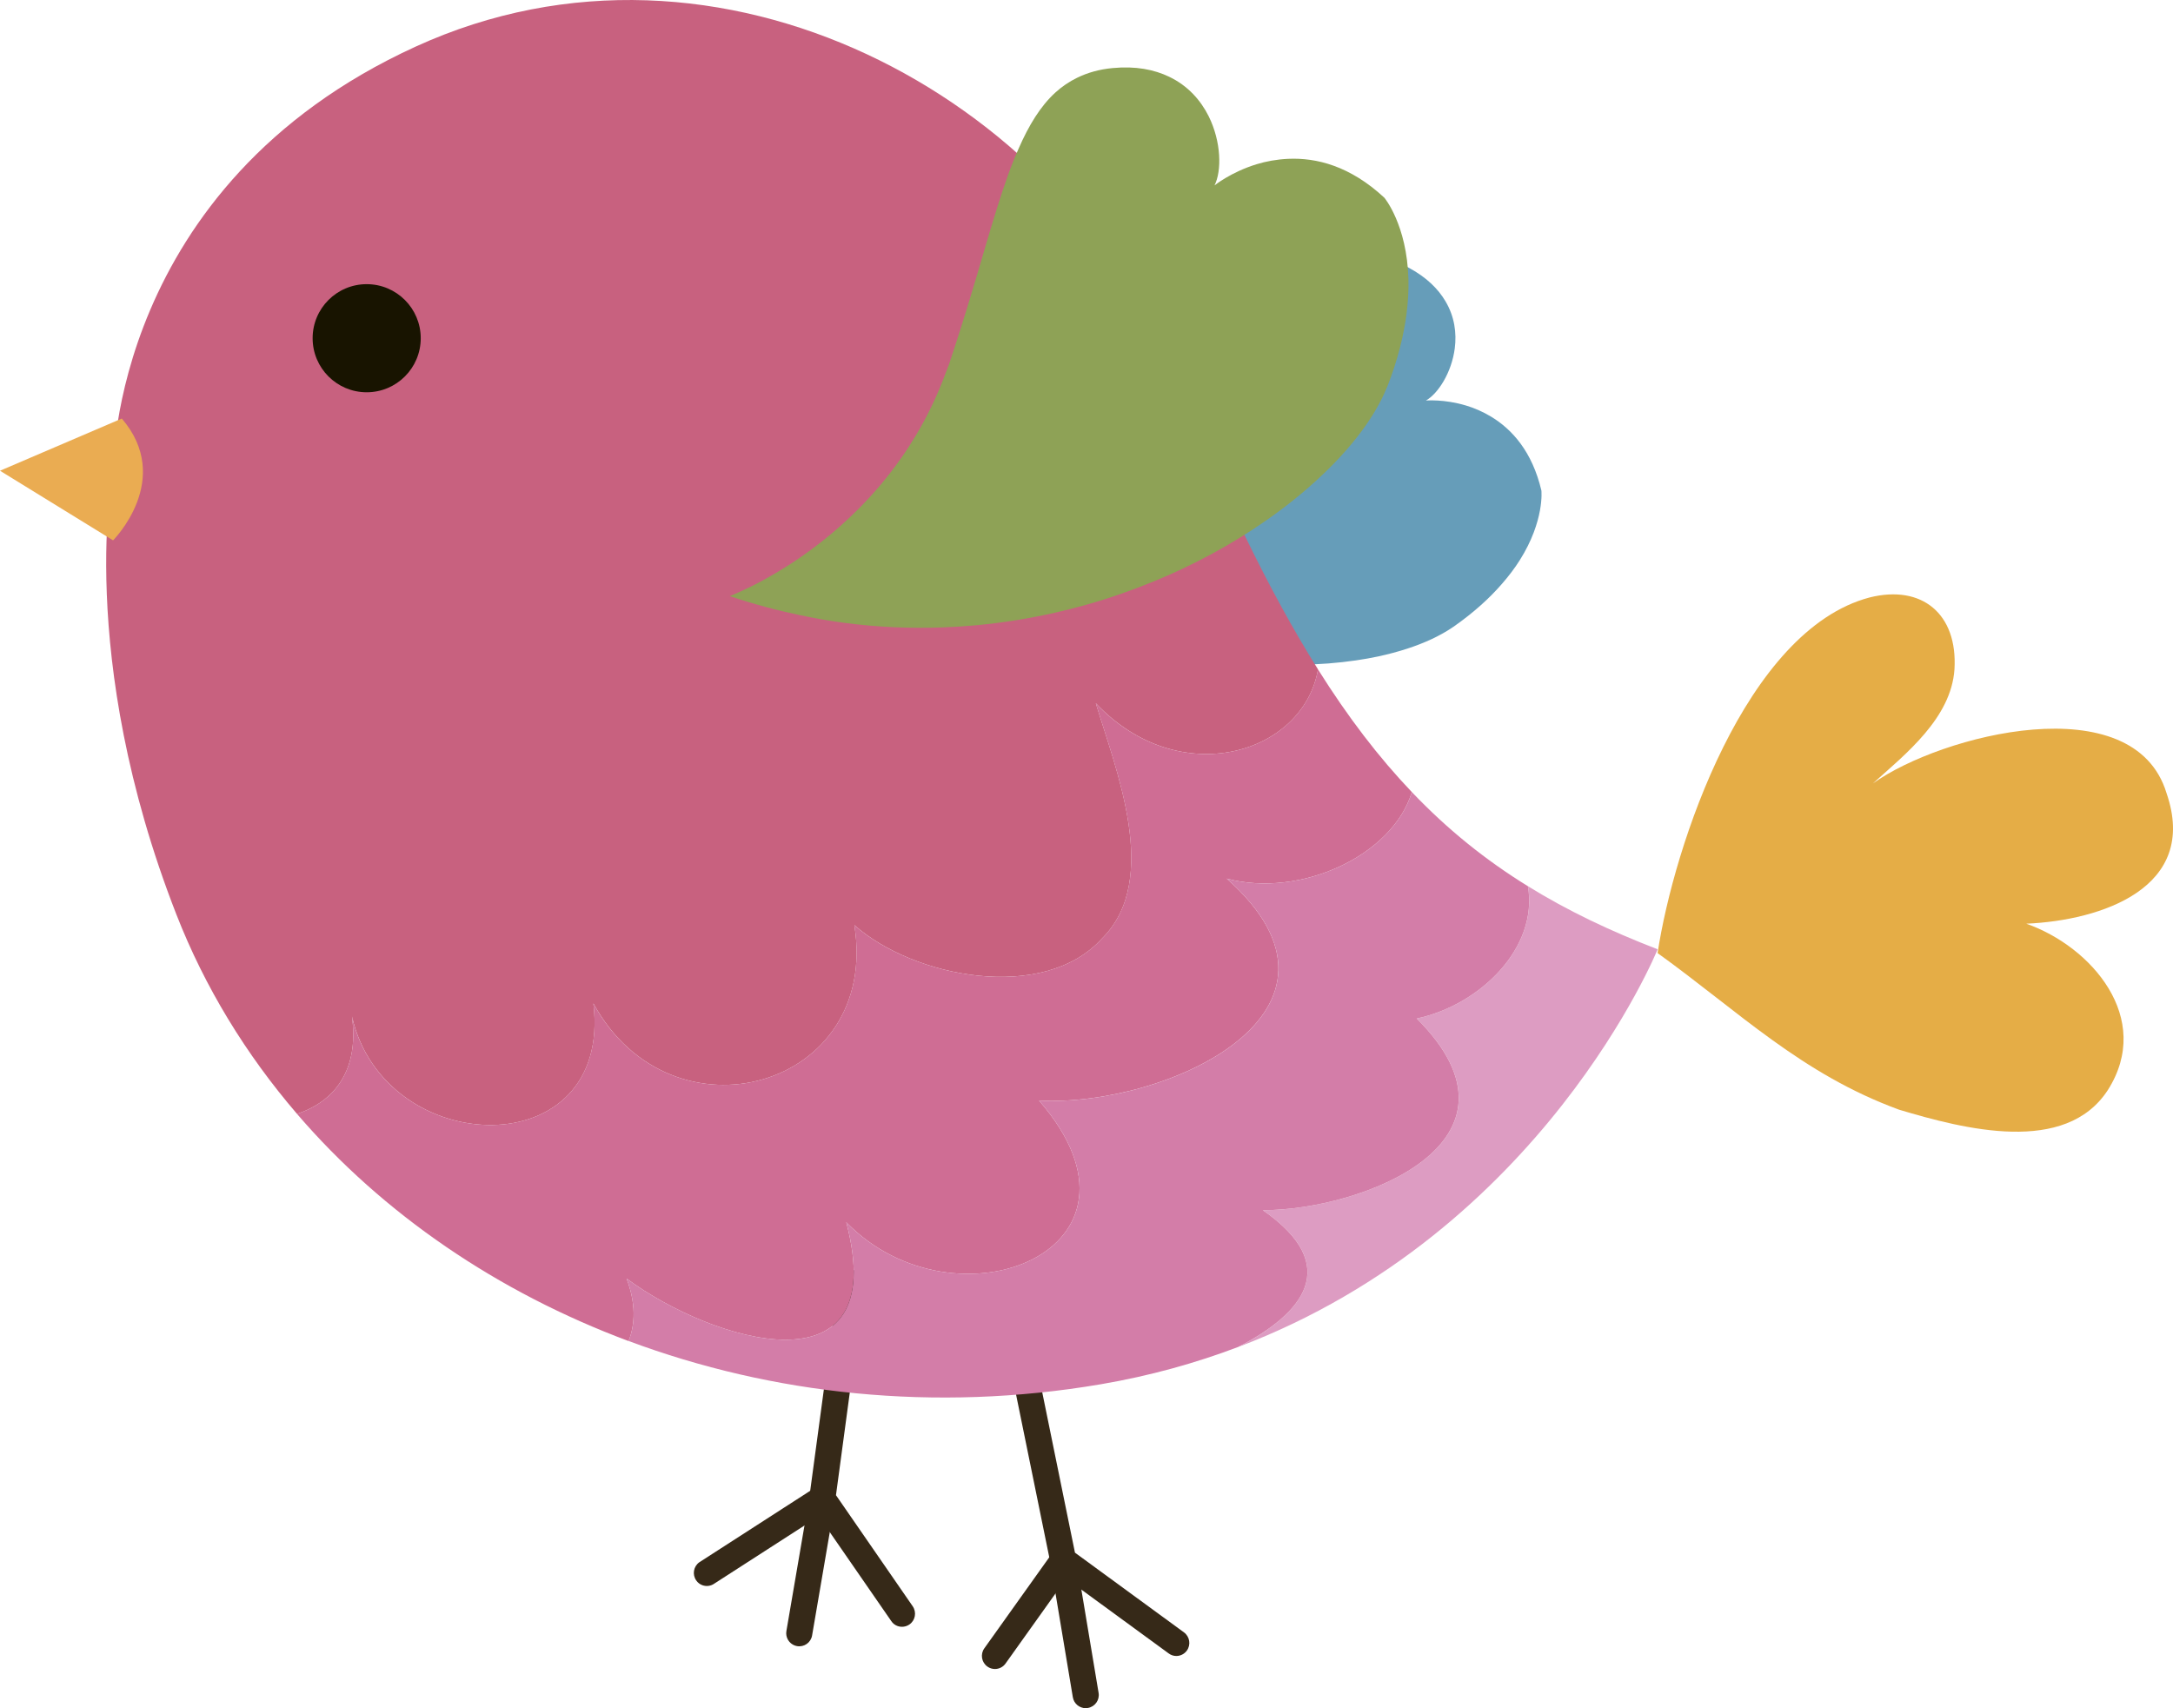 <?xml version="1.0" encoding="utf-8"?>
<!-- Generator: Adobe Illustrator 16.0.0, SVG Export Plug-In . SVG Version: 6.00 Build 0)  -->
<!DOCTYPE svg PUBLIC "-//W3C//DTD SVG 1.1//EN" "http://www.w3.org/Graphics/SVG/1.1/DTD/svg11.dtd">
<svg version="1.1" id="Слой_1" xmlns="http://www.w3.org/2000/svg" xmlns:xlink="http://www.w3.org/1999/xlink" x="0px" y="0px"
	 width="57.246px" height="45px" viewBox="0 0 57.246 45" enable-background="new 0 0 57.246 45" xml:space="preserve">
<g>
	<g>
		<path fill="#669DB9" d="M24.12,12.305c0.182,0.017,0.385,0.028,0.61,0.034c0.435,0.011,0.942-0.009,1.498-0.085
			c0.19-0.025,0.384-0.059,0.584-0.099c0.459-0.093,0.94-0.229,1.432-0.419c0.183-0.072,0.368-0.153,0.555-0.24
			c0.452-0.214,0.907-0.479,1.354-0.807c0.053-0.038,0.104-0.069,0.156-0.108c0.127-0.099,0.246-0.193,0.369-0.289
			c0.467-0.368,0.901-0.725,1.304-1.059c0.178-0.148,0.35-0.292,0.517-0.431c0.473-0.393,0.903-0.748,1.308-1.046
			c0.183-0.135,0.358-0.254,0.531-0.364c0.489-0.313,0.947-0.524,1.397-0.593c0.201-0.03,0.401-0.032,0.602-0.004
			c0.26,0.036,0.519,0.119,0.787,0.264c0.461,0.25,0.764,0.553,0.954,0.874c0.242,0.406,0.299,0.842,0.247,1.243
			c-0.083,0.642-0.44,1.193-0.76,1.376c0,0,0.476-0.044,1.059,0.132c0.212,0.063,0.439,0.16,0.661,0.294
			c0.549,0.333,1.079,0.915,1.322,1.944c0,0,0.088,0.793-0.57,1.836c-0.129,0.204-0.286,0.415-0.478,0.633
			c-0.317,0.364-0.728,0.742-1.265,1.118c-0.008,0.005-0.018,0.01-0.025,0.016c-0.16,0.11-0.342,0.211-0.541,0.306
			c-0.404,0.19-0.886,0.347-1.425,0.463c-0.187,0.04-0.381,0.074-0.581,0.103c-0.467,0.068-0.967,0.109-1.493,0.115
			c-0.198,0.002-0.399,0-0.604-0.007c-0.5-0.018-1.017-0.066-1.545-0.146c-0.207-0.032-0.415-0.07-0.625-0.112
			c-0.527-0.105-1.061-0.243-1.598-0.417c-0.217-0.07-0.432-0.147-0.648-0.229c-0.56-0.213-1.117-0.467-1.667-0.764
			c-0.229-0.124-0.455-0.255-0.681-0.395c-0.611-0.378-1.207-0.813-1.777-1.313c-0.253-0.222-0.5-0.459-0.742-0.708
			c-0.374-0.383-0.736-0.792-1.078-1.239C23.265,12.181,23.589,12.257,24.12,12.305z"/>
		<g>
			<g>
				<path fill="#362918" d="M23.649,42.837c0.099,0.034,0.214,0.023,0.309-0.042c0.156-0.108,0.194-0.322,0.087-0.479l-2.022-2.927
					l0.747-5.548c0.025-0.188-0.108-0.362-0.294-0.387c-0.188-0.025-0.361,0.107-0.387,0.295l-0.766,5.68
					c-0.012,0.085,0.01,0.171,0.059,0.242l2.098,3.035C23.522,42.77,23.582,42.814,23.649,42.837z"/>
			</g>
			<g>
				<path fill="#362918" d="M20.942,43.351c0.018,0.005,0.035,0.011,0.055,0.014c0.188,0.032,0.365-0.093,0.397-0.28l0.608-3.551
					c0.031-0.187-0.094-0.367-0.28-0.396c-0.188-0.032-0.365,0.093-0.397,0.281l-0.608,3.549
					C20.688,43.135,20.787,43.296,20.942,43.351z"/>
			</g>
			<g>
				<path fill="#362918" d="M18.508,41.762c0.101,0.035,0.217,0.023,0.312-0.045l3.043-1.961c0.155-0.109,0.192-0.322,0.082-0.479
					c-0.109-0.154-0.323-0.191-0.479-0.082l-3.043,1.961c-0.154,0.11-0.191,0.324-0.081,0.479
					C18.383,41.696,18.442,41.739,18.508,41.762z"/>
			</g>
		</g>
		<path fill="#C8617F" d="M2.985,12.344c0,0-0.058-7.45,7.965-11.116c8.022-3.667,17.037,1.39,19.883,8.423
			c1.352,3.34,2.595,5.922,3.889,7.983c-0.386,2.239-3.653,3.222-5.853,0.893c0.516,1.719,1.719,4.642,0.171,6.188
			c-1.547,1.719-4.984,1.031-6.532-0.344c0.688,4.297-4.813,5.845-6.875,2.063c0.516,4.299-5.501,4.127-6.36,0.344
			c0.194,1.43-0.472,2.244-1.448,2.566c-1.345-1.566-2.427-3.331-3.178-5.253C1.974,17.249,2.985,12.344,2.985,12.344z"/>
		<path fill="#EAAC52" d="M3.209,11.026L0,12.401l2.979,1.834C2.979,14.235,4.584,12.631,3.209,11.026z"/>
		<circle fill="#181400" cx="9.66" cy="8.91" r="1.424"/>
		<path fill="#8EA256" d="M36.47,5.209c-0.902-0.838-1.79-1.059-2.535-1.025c-0.303,0.014-0.584,0.067-0.83,0.142
			c-0.678,0.208-1.109,0.558-1.109,0.558c0.192-0.384,0.18-1.147-0.154-1.821c-0.21-0.421-0.547-0.805-1.043-1.042
			c-0.392-0.188-0.88-0.286-1.487-0.228c-0.354,0.033-0.658,0.121-0.931,0.253c-0.213,0.103-0.405,0.234-0.58,0.393
			c-0.391,0.358-0.696,0.857-0.967,1.477c-0.097,0.218-0.189,0.446-0.278,0.694c-0.198,0.55-0.386,1.172-0.589,1.856
			c-0.07,0.243-0.145,0.493-0.22,0.751c-0.173,0.583-0.363,1.209-0.577,1.867c-0.056,0.171-0.11,0.341-0.17,0.517
			c-0.024,0.072-0.055,0.136-0.08,0.206c-0.222,0.606-0.489,1.156-0.788,1.656c-0.124,0.205-0.25,0.403-0.382,0.591
			c-0.352,0.502-0.729,0.944-1.113,1.331c-0.166,0.167-0.333,0.325-0.499,0.472c-0.489,0.433-0.968,0.781-1.395,1.052
			c-0.221,0.14-0.426,0.26-0.611,0.361c-0.545,0.297-0.908,0.433-0.908,0.433c0.62,0.21,1.233,0.373,1.843,0.501
			c0.396,0.083,0.787,0.153,1.177,0.204c0.874,0.115,1.73,0.15,2.565,0.121c0.308-0.011,0.612-0.03,0.914-0.058
			c0.724-0.067,1.426-0.183,2.104-0.338c0.263-0.061,0.521-0.125,0.775-0.197c0.633-0.178,1.237-0.391,1.815-0.629
			c0.229-0.095,0.456-0.193,0.676-0.296c0.563-0.264,1.095-0.552,1.588-0.857c0.203-0.125,0.398-0.254,0.588-0.384
			c0.506-0.346,0.963-0.708,1.369-1.076c0.175-0.158,0.342-0.317,0.496-0.476c0.446-0.46,0.811-0.922,1.077-1.367
			c0.133-0.221,0.242-0.437,0.326-0.647c0.004-0.01,0.01-0.021,0.015-0.031c0.277-0.711,0.428-1.341,0.501-1.898
			c0.043-0.335,0.059-0.641,0.051-0.921C37.066,5.919,36.47,5.209,36.47,5.209z"/>
		<g>
			<g>
				<path fill="#362918" d="M30.989,43.625c0.105,0,0.21-0.049,0.277-0.141c0.112-0.153,0.078-0.368-0.075-0.481l-2.872-2.1
					L27.2,35.419c-0.039-0.187-0.223-0.307-0.405-0.269c-0.186,0.038-0.306,0.221-0.269,0.405l1.146,5.616
					c0.018,0.084,0.065,0.158,0.135,0.208l2.979,2.177C30.848,43.603,30.919,43.625,30.989,43.625z"/>
			</g>
			<g>
				<path fill="#362918" d="M28.602,45c0.019,0,0.038-0.002,0.057-0.006c0.188-0.031,0.314-0.209,0.283-0.396l-0.593-3.554
					c-0.032-0.186-0.209-0.314-0.396-0.281c-0.188,0.031-0.314,0.208-0.283,0.396l0.593,3.553C28.291,44.88,28.437,45,28.602,45z"/>
			</g>
			<g>
				<path fill="#362918" d="M26.211,43.968c0.106,0,0.213-0.05,0.279-0.144l1.799-2.522c0.11-0.153,0.074-0.368-0.08-0.479
					c-0.154-0.109-0.369-0.074-0.48,0.08l-1.798,2.521c-0.11,0.154-0.074,0.369,0.081,0.48
					C26.072,43.947,26.142,43.968,26.211,43.968z"/>
			</g>
		</g>
		<path fill="#E5AD46" d="M43.668,25.108c0.43-2.837,2.321-8.509,5.587-9.369c1.375-0.344,2.321,0.43,2.234,1.891
			c-0.086,1.29-1.289,2.235-2.148,3.008c1.805-1.289,6.875-2.579,7.735,0.258c0.86,2.493-1.719,3.352-3.695,3.438
			c1.719,0.602,3.352,2.492,2.148,4.383c-1.117,1.719-3.782,1.031-5.501,0.516C47.45,28.288,45.816,26.655,43.668,25.108z"/>
	</g>
	<path fill="#DD9CC2" d="M33.27,31.881c2.601,0,7.306-1.799,4.055-5.049c1.676-0.359,3.206-1.87,2.928-3.486
		c1.029,0.638,2.156,1.176,3.416,1.662c0,0-3.011,7.432-11.051,10.478C34.321,34.61,35.384,33.35,33.27,31.881z"/>
	<path fill="#CF6D94" d="M7.824,29.344c0.977-0.322,1.643-1.137,1.448-2.566c0.859,3.783,6.876,3.955,6.36-0.344
		c2.063,3.782,7.563,2.234,6.875-2.063c1.548,1.375,4.985,2.063,6.532,0.344c1.548-1.547,0.345-4.469-0.171-6.188
		c2.199,2.329,5.467,1.346,5.853-0.893c0.792,1.261,1.604,2.321,2.473,3.232c-0.503,1.67-2.938,2.799-4.877,2.28
		c3.943,3.495-1.604,6.024-4.944,5.847c3.414,3.932-2.202,6.161-5.078,3.207c1.211,4.594-3.517,3.162-5.787,1.483
		c0.243,0.651,0.231,1.19,0.052,1.646C13.113,34.043,10.091,31.984,7.824,29.344z"/>
	<path fill="#D37DA8" d="M16.508,33.683c2.271,1.679,6.998,3.11,5.787-1.483c2.876,2.954,8.492,0.725,5.078-3.207
		c3.341,0.178,8.888-2.352,4.944-5.847c1.939,0.519,4.374-0.61,4.877-2.28c0.937,0.983,1.94,1.791,3.058,2.48
		c0.278,1.616-1.252,3.127-2.928,3.486c3.251,3.25-1.454,5.049-4.055,5.049c2.114,1.469,1.052,2.729-0.652,3.604
		c-1.109,0.421-2.313,0.759-3.618,0.982c-4.386,0.746-8.667,0.267-12.439-1.14C16.739,34.874,16.751,34.334,16.508,33.683z"/>
</g>
</svg>
